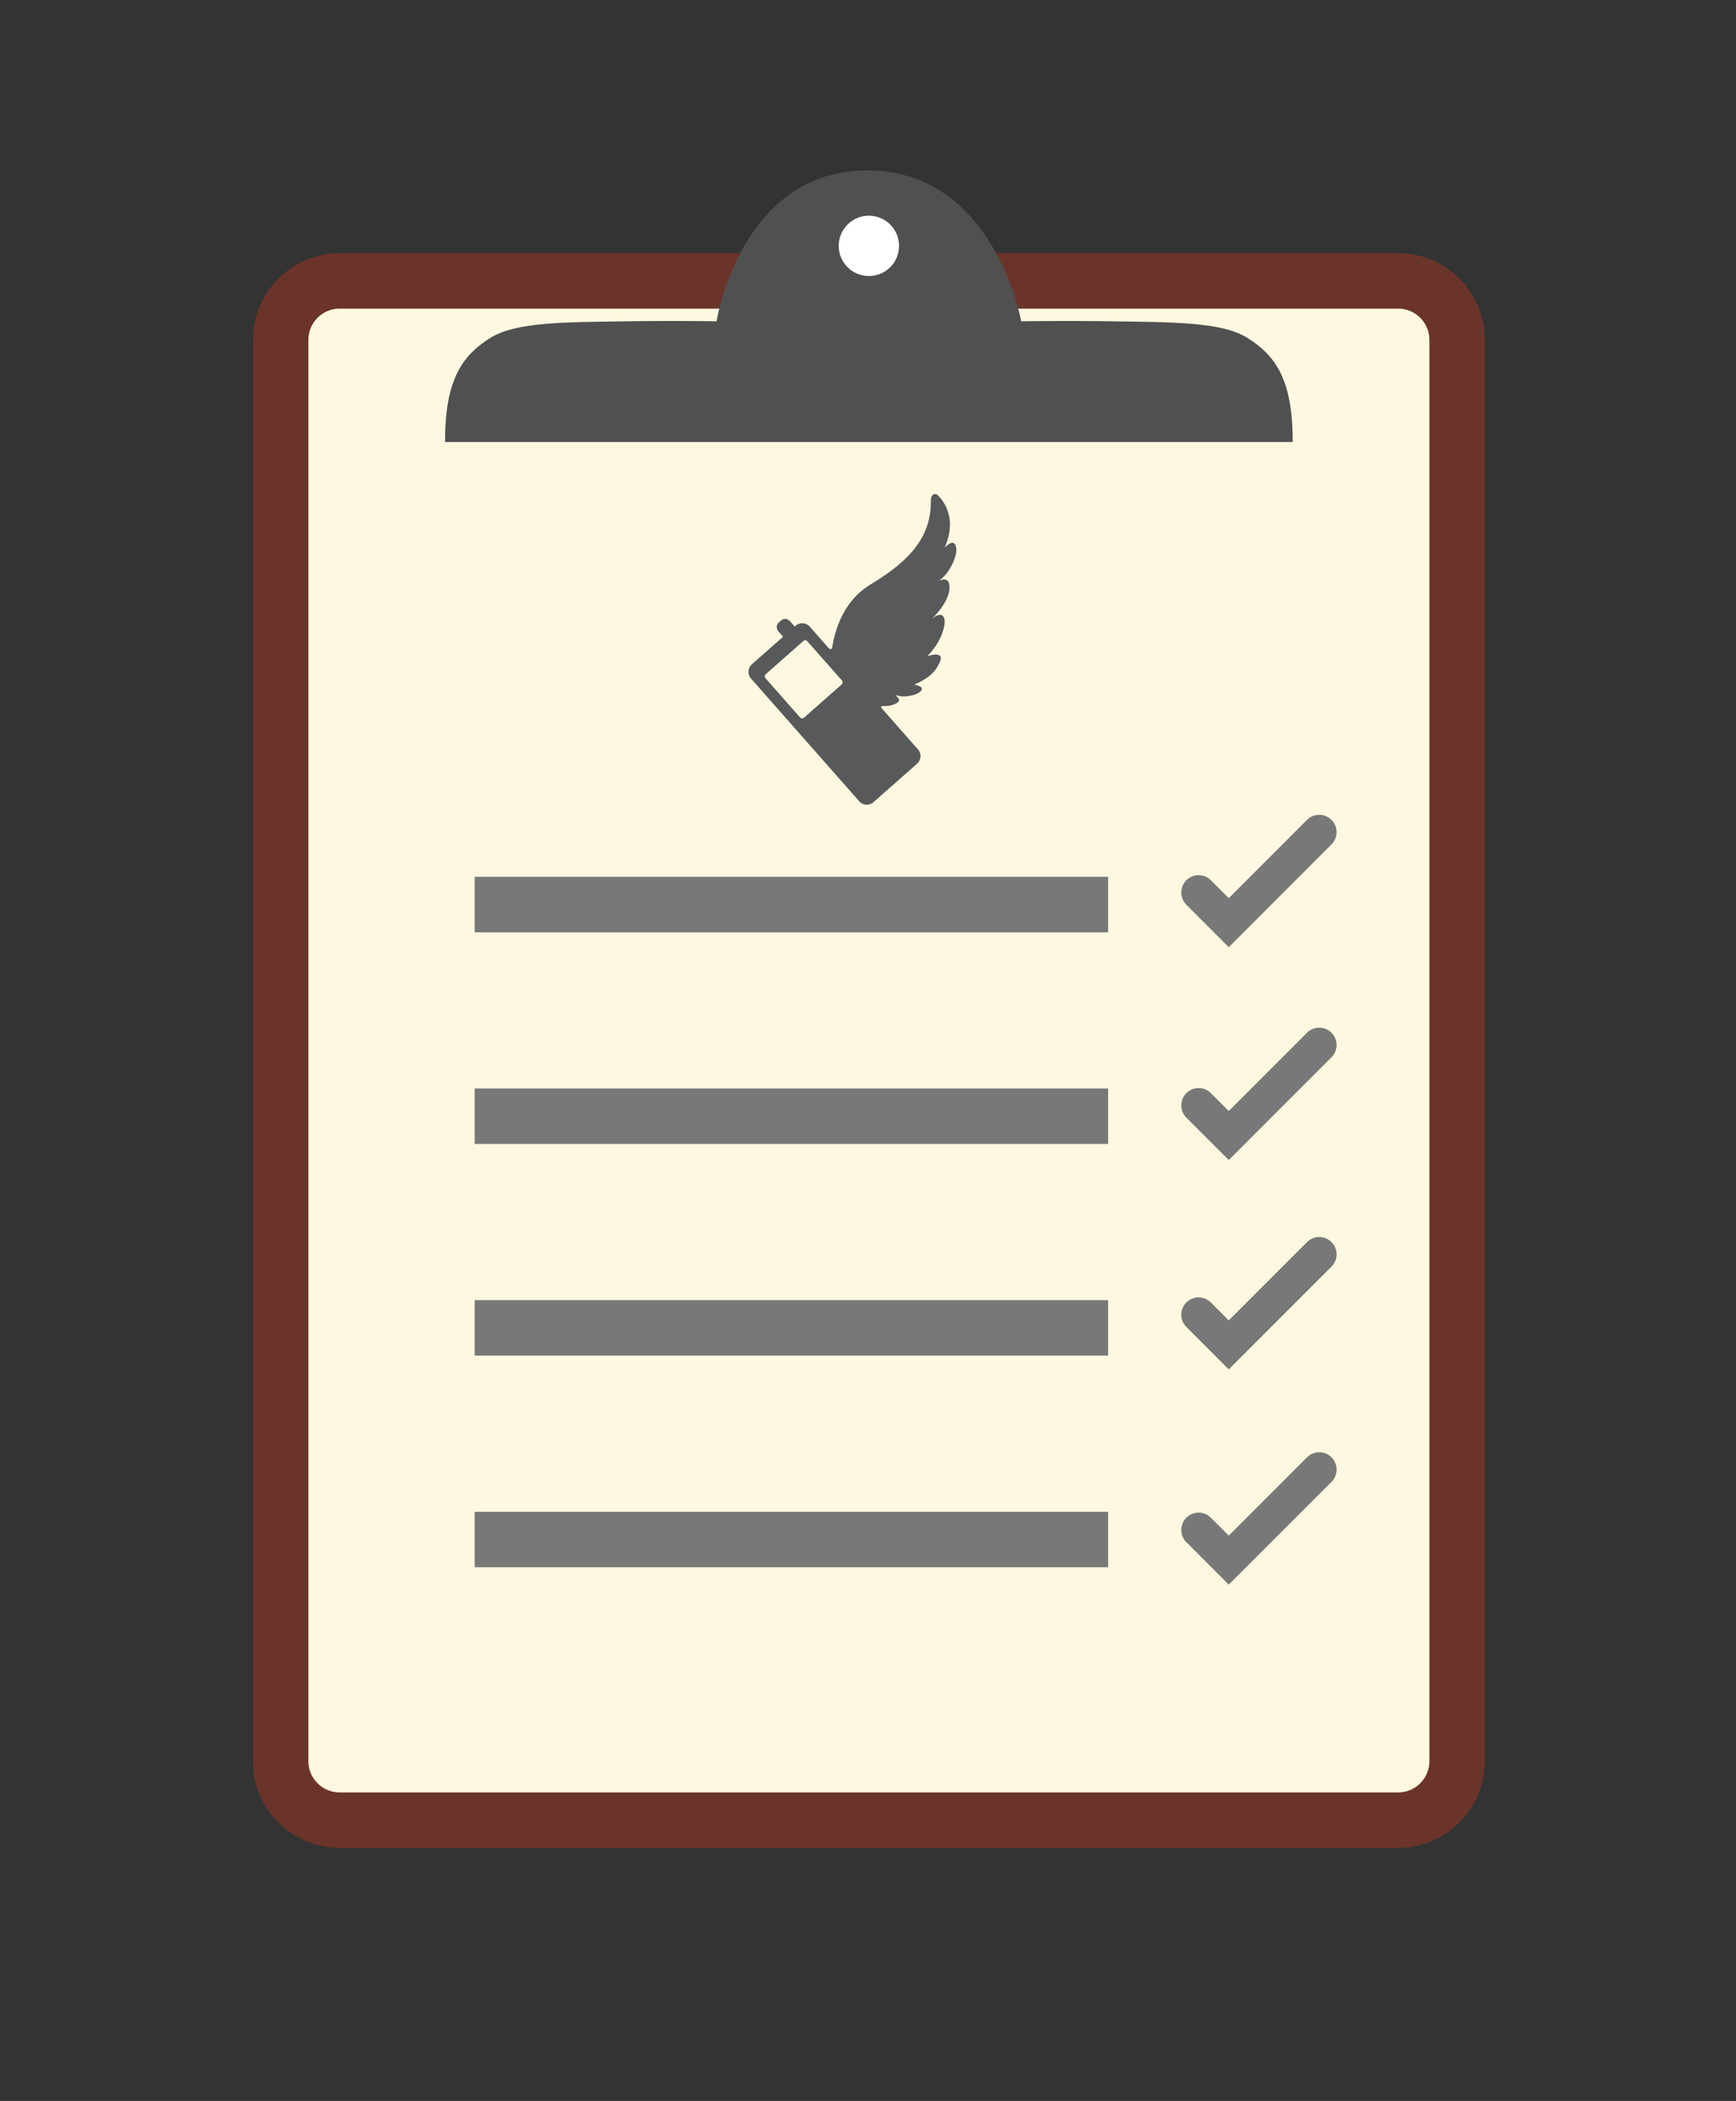 <?xml version="1.0" standalone="no"?><!DOCTYPE svg PUBLIC "-//W3C//DTD SVG 1.1//EN" "http://www.w3.org/Graphics/SVG/1.1/DTD/svg11.dtd"><svg width="100%" height="100%" viewBox="0 0 668 808" version="1.1" xmlns="http://www.w3.org/2000/svg" xmlns:xlink="http://www.w3.org/1999/xlink" xml:space="preserve" style="fill-rule:evenodd;clip-rule:evenodd;stroke-linecap:round;stroke-linejoin:bevel;stroke-miterlimit:10;"><rect x="0" y="0" width="668" height="808" fill="#333333" stroke="none"/><g id="ChW-clipboard"><g id="clipboard"><g id="clipboard1"><path d="M560.679,130.722c0,-12.529 -10.157,-22.686 -22.686,-22.686l-407.306,0c-12.529,0 -22.686,10.157 -22.686,22.686l0,546.592c0,12.529 10.157,22.686 22.686,22.686l407.306,0c12.529,0 22.686,-10.157 22.686,-22.686l0,-546.592Z" style="fill:#fff8e0;stroke-width:21.33px;stroke:#6b342a;"/><g id="form"><rect x="182.643" y="337.217" width="243.75" height="21.333" style="fill:#787878;"/><rect x="182.643" y="418.612" width="243.75" height="21.333" style="fill:#787878;"/><rect x="182.643" y="500.007" width="243.75" height="21.333" style="fill:#787878;"/><rect x="182.643" y="581.402" width="243.75" height="21.333" style="fill:#787878;"/><path d="M472.821,364.279l-16.321,-16.321l-0.24,-0.253l-0.227,-0.265l-0.212,-0.277l-0.198,-0.288l-0.182,-0.298l-0.167,-0.307l-0.15,-0.315l-0.134,-0.322l-0.117,-0.329l-0.099,-0.335l-0.081,-0.339l-0.064,-0.343l-0.046,-0.346l-0.027,-0.348l-0.009,-0.349l0.009,-0.349l0.027,-0.348l0.046,-0.346l0.064,-0.343l0.081,-0.339l0.099,-0.335l0.117,-0.329l0.134,-0.322l0.15,-0.315l0.167,-0.307l0.182,-0.298l0.198,-0.288l0.212,-0.277l0.227,-0.265l0.24,-0.253l0.253,-0.24l0.265,-0.227l0.277,-0.212l0.288,-0.198l0.298,-0.182l0.307,-0.167l0.315,-0.15l0.322,-0.134l0.329,-0.117l0.335,-0.099l0.339,-0.081l0.343,-0.064l0.346,-0.046l0.348,-0.027l0.349,-0.009l0.349,0.009l0.348,0.027l0.346,0.046l0.343,0.064l0.339,0.081l0.335,0.099l0.329,0.117l0.322,0.134l0.315,0.15l0.307,0.167l0.298,0.182l0.288,0.198l0.277,0.212l0.265,0.227l0.253,0.24l6.893,6.893l30.107,-30.107l0.253,-0.24l0.265,-0.227l0.277,-0.212l0.288,-0.198l0.298,-0.182l0.307,-0.167l0.315,-0.15l0.322,-0.134l0.329,-0.117l0.335,-0.099l0.339,-0.081l0.343,-0.064l0.346,-0.046l0.348,-0.027l0.349,-0.009l0.349,0.009l0.348,0.027l0.346,0.046l0.343,0.064l0.339,0.081l0.335,0.099l0.329,0.117l0.322,0.134l0.315,0.15l0.307,0.167l0.298,0.182l0.288,0.198l0.277,0.212l0.265,0.227l0.253,0.24l0.24,0.253l0.227,0.265l0.212,0.277l0.198,0.288l0.182,0.298l0.167,0.307l0.15,0.315l0.134,0.322l0.117,0.329l0.099,0.335l0.081,0.339l0.064,0.343l0.046,0.346l0.027,0.348l0.009,0.349l-0.009,0.349l-0.027,0.348l-0.046,0.346l-0.064,0.343l-0.081,0.339l-0.099,0.335l-0.117,0.329l-0.134,0.322l-0.15,0.315l-0.167,0.307l-0.182,0.298l-0.198,0.288l-0.212,0.277l-0.227,0.265l-0.24,0.253l-39.535,39.535Z" style="fill:#787878;"/><path d="M472.821,609.428l-16.321,-16.321l-0.24,-0.253l-0.227,-0.265l-0.212,-0.277l-0.198,-0.288l-0.182,-0.298l-0.167,-0.307l-0.15,-0.315l-0.134,-0.322l-0.117,-0.329l-0.099,-0.335l-0.081,-0.339l-0.064,-0.343l-0.046,-0.346l-0.027,-0.348l-0.009,-0.349l0.009,-0.349l0.027,-0.348l0.046,-0.346l0.064,-0.343l0.081,-0.339l0.099,-0.335l0.117,-0.329l0.134,-0.322l0.15,-0.315l0.167,-0.307l0.182,-0.298l0.198,-0.288l0.212,-0.277l0.227,-0.265l0.24,-0.253l0.253,-0.24l0.265,-0.227l0.277,-0.212l0.288,-0.198l0.298,-0.182l0.307,-0.167l0.315,-0.15l0.322,-0.134l0.329,-0.117l0.335,-0.099l0.339,-0.081l0.343,-0.064l0.346,-0.046l0.348,-0.027l0.349,-0.009l0.349,0.009l0.348,0.027l0.346,0.046l0.343,0.064l0.339,0.081l0.335,0.099l0.329,0.117l0.322,0.134l0.315,0.15l0.307,0.167l0.298,0.182l0.288,0.198l0.277,0.212l0.265,0.227l0.253,0.24l6.893,6.893l30.107,-30.107l0.253,-0.24l0.265,-0.227l0.277,-0.212l0.288,-0.198l0.298,-0.182l0.307,-0.167l0.315,-0.15l0.322,-0.134l0.329,-0.117l0.335,-0.099l0.339,-0.081l0.343,-0.064l0.346,-0.046l0.348,-0.027l0.349,-0.009l0.349,0.009l0.348,0.027l0.346,0.046l0.343,0.064l0.339,0.081l0.335,0.099l0.329,0.117l0.322,0.134l0.315,0.15l0.307,0.167l0.298,0.182l0.288,0.198l0.277,0.212l0.265,0.227l0.253,0.24l0.24,0.253l0.227,0.265l0.212,0.277l0.198,0.288l0.182,0.298l0.167,0.307l0.15,0.315l0.134,0.322l0.117,0.329l0.099,0.335l0.081,0.339l0.064,0.343l0.046,0.346l0.027,0.348l0.009,0.349l-0.009,0.349l-0.027,0.348l-0.046,0.346l-0.064,0.343l-0.081,0.339l-0.099,0.335l-0.117,0.329l-0.134,0.322l-0.15,0.315l-0.167,0.307l-0.182,0.298l-0.198,0.288l-0.212,0.277l-0.227,0.265l-0.24,0.253l-39.535,39.535Z" style="fill:#787878;"/><path d="M472.821,526.659l-16.321,-16.321l-0.24,-0.253l-0.227,-0.265l-0.212,-0.277l-0.198,-0.288l-0.182,-0.298l-0.167,-0.307l-0.15,-0.315l-0.134,-0.322l-0.117,-0.329l-0.099,-0.335l-0.081,-0.339l-0.064,-0.343l-0.046,-0.346l-0.027,-0.348l-0.009,-0.349l0.009,-0.349l0.027,-0.348l0.046,-0.346l0.064,-0.343l0.081,-0.339l0.099,-0.335l0.117,-0.329l0.134,-0.322l0.15,-0.315l0.167,-0.307l0.182,-0.298l0.198,-0.288l0.212,-0.277l0.227,-0.265l0.24,-0.253l0.253,-0.24l0.265,-0.227l0.277,-0.212l0.288,-0.198l0.298,-0.182l0.307,-0.167l0.315,-0.15l0.322,-0.134l0.329,-0.117l0.335,-0.099l0.339,-0.081l0.343,-0.064l0.346,-0.046l0.348,-0.027l0.349,-0.009l0.349,0.009l0.348,0.027l0.346,0.046l0.343,0.064l0.339,0.081l0.335,0.099l0.329,0.117l0.322,0.134l0.315,0.15l0.307,0.167l0.298,0.182l0.288,0.198l0.277,0.212l0.265,0.227l0.253,0.24l6.893,6.893l30.107,-30.107l0.253,-0.24l0.265,-0.227l0.277,-0.212l0.288,-0.198l0.298,-0.182l0.307,-0.167l0.315,-0.15l0.322,-0.134l0.329,-0.117l0.335,-0.099l0.339,-0.081l0.343,-0.064l0.346,-0.046l0.348,-0.027l0.349,-0.009l0.349,0.009l0.348,0.027l0.346,0.046l0.343,0.064l0.339,0.081l0.335,0.099l0.329,0.117l0.322,0.134l0.315,0.15l0.307,0.167l0.298,0.182l0.288,0.198l0.277,0.212l0.265,0.227l0.253,0.24l0.24,0.253l0.227,0.265l0.212,0.277l0.198,0.288l0.182,0.298l0.167,0.307l0.15,0.315l0.134,0.322l0.117,0.329l0.099,0.335l0.081,0.339l0.064,0.343l0.046,0.346l0.027,0.348l0.009,0.349l-0.009,0.349l-0.027,0.348l-0.046,0.346l-0.064,0.343l-0.081,0.339l-0.099,0.335l-0.117,0.329l-0.134,0.322l-0.15,0.315l-0.167,0.307l-0.182,0.298l-0.198,0.288l-0.212,0.277l-0.227,0.265l-0.24,0.253l-39.535,39.535Z" style="fill:#787878;"/><path d="M472.821,446.143l-16.321,-16.321l-0.24,-0.253l-0.227,-0.265l-0.212,-0.277l-0.198,-0.288l-0.182,-0.298l-0.167,-0.307l-0.15,-0.315l-0.134,-0.322l-0.117,-0.329l-0.099,-0.335l-0.081,-0.339l-0.064,-0.343l-0.046,-0.346l-0.027,-0.348l-0.009,-0.349l0.009,-0.349l0.027,-0.348l0.046,-0.346l0.064,-0.343l0.081,-0.339l0.099,-0.335l0.117,-0.329l0.134,-0.322l0.15,-0.315l0.167,-0.307l0.182,-0.298l0.198,-0.288l0.212,-0.277l0.227,-0.265l0.24,-0.253l0.253,-0.24l0.265,-0.227l0.277,-0.212l0.288,-0.198l0.298,-0.182l0.307,-0.167l0.315,-0.15l0.322,-0.134l0.329,-0.117l0.335,-0.099l0.339,-0.081l0.343,-0.064l0.346,-0.046l0.348,-0.027l0.349,-0.009l0.349,0.009l0.348,0.027l0.346,0.046l0.343,0.064l0.339,0.081l0.335,0.099l0.329,0.117l0.322,0.134l0.315,0.15l0.307,0.167l0.298,0.182l0.288,0.198l0.277,0.212l0.265,0.227l0.253,0.24l6.893,6.893l30.107,-30.107l0.253,-0.24l0.265,-0.227l0.277,-0.212l0.288,-0.198l0.298,-0.182l0.307,-0.167l0.315,-0.15l0.322,-0.134l0.329,-0.117l0.335,-0.099l0.339,-0.081l0.343,-0.064l0.346,-0.046l0.348,-0.027l0.349,-0.009l0.349,0.009l0.348,0.027l0.346,0.046l0.343,0.064l0.339,0.081l0.335,0.099l0.329,0.117l0.322,0.134l0.315,0.15l0.307,0.167l0.298,0.182l0.288,0.198l0.277,0.212l0.265,0.227l0.253,0.24l0.24,0.253l0.227,0.265l0.212,0.277l0.198,0.288l0.182,0.298l0.167,0.307l0.15,0.315l0.134,0.322l0.117,0.329l0.099,0.335l0.081,0.339l0.064,0.343l0.046,0.346l0.027,0.348l0.009,0.349l-0.009,0.349l-0.027,0.348l-0.046,0.346l-0.064,0.343l-0.081,0.339l-0.099,0.335l-0.117,0.329l-0.134,0.322l-0.15,0.315l-0.167,0.307l-0.182,0.298l-0.198,0.288l-0.212,0.277l-0.227,0.265l-0.24,0.253l-39.535,39.535Z" style="fill:#787878;"/></g><path d="M171.259,170c-0.104,-24.921 7.329,-33.683 17.411,-40.045c9.815,-6.194 28.919,-6.03 52.232,-6.384c19.675,-0.299 34.821,-2.84217e-14 34.821,-2.84217e-14c0,0 9.139,-58.036 58.036,-58.036c48.896,0 59.195,58.036 59.195,58.036c0,0 15.146,-0.299 34.821,2.84217e-14c23.313,0.354 42.417,0.19 52.232,6.384c10.081,6.362 17.515,15.124 17.411,40.045l-326.16,0Z" style="fill:#505050;"/><circle cx="334.339" cy="94.554" r="11.607" style="fill:#fff;"/></g><g id="Layer 1"><path d="M323.889,263.22l-14.521,12.807c-0.439,0.386 -1.109,0.345 -1.497,-0.096l-13.335,-15.118c-0.388,-0.44 -0.346,-1.113 0.092,-1.5l14.52,-12.806c0.44,-0.387 1.112,-0.344 1.5,0.095l13.334,15.12c0.389,0.441 0.345,1.111 -0.093,1.498M365.364,225.613c-0.134,-3.865 -3.105,-2.628 -4.105,-2.304c4.031,-2.503 7.504,-9.866 6.595,-13.047c-0.709,-2.482 -2.35,-1.631 -4.349,0.306c5.837,-13.174 -2.805,-20.246 -2.806,-20.237c-1.487,-0.978 -2.546,0.337 -2.523,2.294c0.3,15.845 -11.282,25.003 -23.93,32.598c-9.509,6.142 -12.876,16.48 -14.042,23.871c-0.291,0.906 -0.974,0.475 -1.303,0.195l-7.315,-8.295c-0.798,-0.904 -1.924,-1.347 -3.041,-1.308c-0.865,0.029 -1.726,0.347 -2.425,0.964l-0.33,0.291l-0.005,-0.006l-0.007,0.006l-1.767,-2.003c-0.522,-0.591 -1.235,-0.902 -1.929,-0.91c-0.537,-0.003 -1.062,0.174 -1.478,0.542l-0.975,0.859c-0.961,0.846 -0.988,2.388 -0.06,3.439l1.766,2.003l-12.024,10.605c-1.605,1.416 -1.757,3.862 -0.342,5.465l41.657,47.233c0.794,0.899 1.913,1.343 3.027,1.308c0.87,-0.026 1.736,-0.346 2.439,-0.965l16.808,-14.827c1.605,-1.415 1.757,-3.862 0.342,-5.465l-14.096,-15.983c-0.007,-0.013 -0.012,-0.025 -0.022,-0.037c-0.518,-0.826 0.945,-0.666 0.945,-0.666l0.003,-0.014c2.27,0.076 3.964,-0.45 5.166,-1.258c1.825,-1.227 -0.25,-2.131 -0.571,-3.023c2.815,1.355 8.349,0.201 9.728,-1.577c1.076,-1.389 -0.778,-1.971 -2.547,-2.369c4.466,-2.074 8.03,-4.148 9.943,-9.075c1.121,-2.887 -1.963,-2.972 -5.037,-1.808c2.507,-2.509 5.025,-5.932 6.278,-10.316c1.418,-4.963 -0.433,-7.461 -4.432,-4.112c3.639,-3.565 6.907,-8.293 6.764,-12.372" style="fill:#58595b;fill-rule:nonzero;"/></g></g></g></svg>